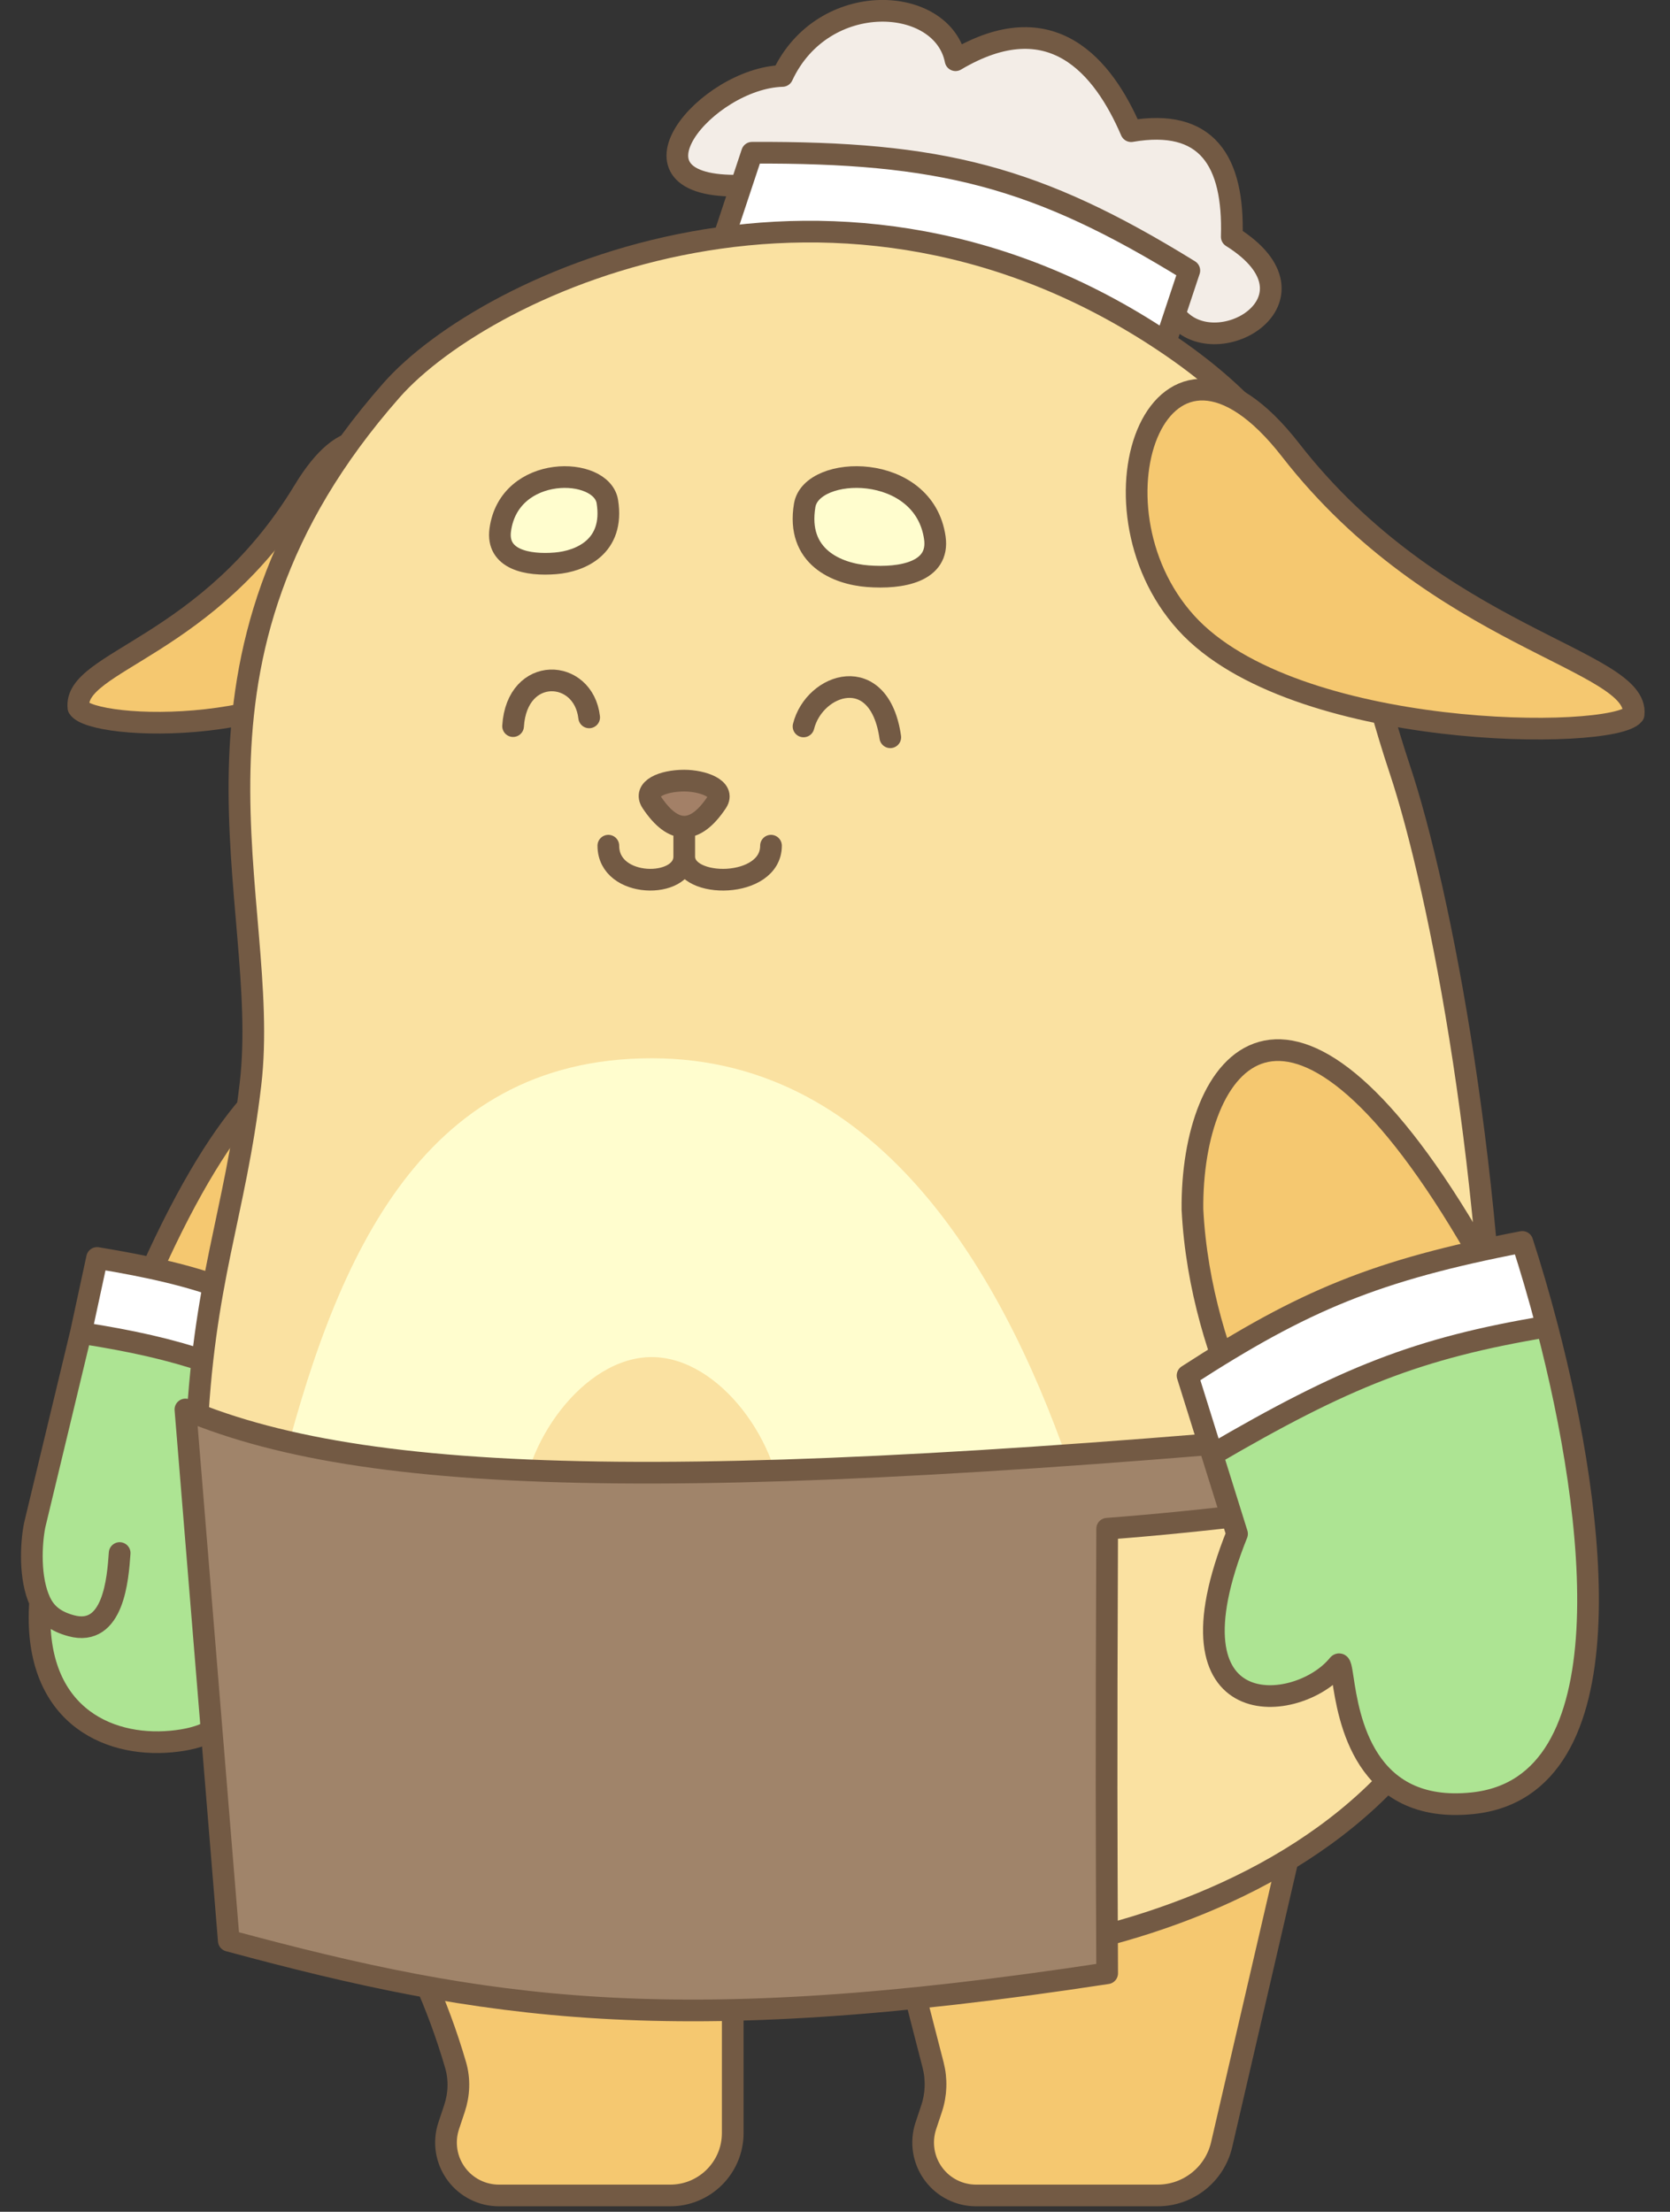 <svg width="77" height="102" viewBox="0 0 77 102" fill="none" xmlns="http://www.w3.org/2000/svg">
<rect x="0" y="0" width="77" height="102" fill="#333333" stroke="none"/>
<path d="M14.007 22.636C9.613 29.897 3.379 30.467 3.616 32.637C4.272 33.701 14.145 34.098 17.355 29.575C20.566 25.052 17.91 16.187 14.007 22.636Z" fill="#F5C870" stroke="#735A44" stroke-linecap="round" stroke-linejoin="round"/>
<path d="M7.296 57.92C14.164 43.151 19.172 48.641 19.808 55.477C20.175 62.679 16.912 69.131 15.742 69.959C11.223 73.938 0.429 72.689 7.296 57.92Z" fill="#F5C870" stroke="#735A44" stroke-linecap="round" stroke-linejoin="round"/>
<path fill-rule="evenodd" clip-rule="evenodd" d="M14.129 68.088C14.444 67.073 14.743 66.112 14.989 65.274C10.876 63.079 8.432 62.199 3.73 61.469L1.598 70.341C1.43 71.193 1.348 72.796 1.85 73.867C1.486 78.998 4.882 80.598 7.909 80.312C10.841 80.034 11.229 78.519 12.255 74.513C12.289 74.382 12.323 74.247 12.359 74.11C12.837 72.25 13.514 70.067 14.129 68.088Z" fill="#ADE493"/>
<path d="M15.7 62.317C11.878 59.714 9.386 58.822 4.476 58.013L3.73 61.469C8.432 62.199 10.876 63.079 14.989 65.274C15.375 63.964 15.276 64.013 15.7 62.317Z" fill="white"/>
<path d="M5.517 71.621C5.435 72.785 5.242 75.511 3.275 74.971C2.58 74.78 2.124 74.453 1.85 73.867M1.85 73.867C1.348 72.796 1.43 71.193 1.598 70.341L3.73 61.469M1.85 73.867C1.486 78.998 4.882 80.598 7.909 80.312C10.841 80.034 11.229 78.519 12.255 74.513C12.289 74.382 12.323 74.247 12.359 74.11C12.837 72.25 13.514 70.067 14.129 68.088C14.444 67.073 14.743 66.112 14.989 65.274M3.73 61.469L4.476 58.013C9.386 58.822 11.878 59.714 15.7 62.317C15.276 64.013 15.375 63.964 14.989 65.274M3.73 61.469C8.432 62.199 10.876 63.079 14.989 65.274" stroke="#735A44" stroke-linecap="round" stroke-linejoin="round"/>
<path d="M56.328 98.902L59.549 85C53.382 81.5 40.288 84.6 41.549 89.5C43.187 95.867 41.733 90.218 43.023 95.23C43.193 95.89 43.17 96.592 42.954 97.239L42.689 98.034C42.436 98.794 42.571 99.63 43.052 100.271C43.513 100.886 44.237 101.247 45.005 101.247L53.377 101.247C54.786 101.247 56.01 100.275 56.328 98.902Z" fill="#F5C870" stroke="#735A44"/>
<path d="M33.785 98.367L33.785 85.5C27.618 82 13.788 75.6 15.049 80.5C16.695 86.899 19.266 89.255 21.008 95.237C21.198 95.892 21.17 96.592 20.954 97.239L20.689 98.034C20.436 98.794 20.571 99.63 21.052 100.271C21.513 100.886 22.237 101.247 23.005 101.247L30.904 101.247C32.495 101.247 33.785 99.958 33.785 98.367Z" fill="#F5C870" stroke="#735A44"/>
<path fill-rule="evenodd" clip-rule="evenodd" d="M36.075 3.503C32.577 3.602 28.22 8.727 34.172 8.559L34.675 7.044C43.339 7.005 47.78 8.116 54.837 12.476L54.166 14.495C55.964 16.945 61.377 13.791 56.794 10.919C56.901 7.402 55.638 5.45 52.154 6.049C50.87 3.063 48.485 0.15 44.058 2.777C43.473 -0.208 37.961 -0.552 36.075 3.503Z" fill="#F3EDE7"/>
<path d="M54.837 12.476C47.78 8.116 43.339 7.005 34.675 7.044L34.172 8.559L32.831 12.598C42.092 12.215 46.549 13.332 52.993 18.03L54.166 14.495L54.837 12.476Z" fill="white"/>
<path d="M34.172 8.559L32.831 12.598C42.092 12.215 46.549 13.332 52.993 18.03L54.166 14.495M34.172 8.559L34.675 7.044C43.339 7.005 47.78 8.116 54.837 12.476L54.166 14.495M34.172 8.559C28.22 8.727 32.577 3.602 36.075 3.503C37.961 -0.552 43.473 -0.208 44.058 2.777C48.485 0.15 50.87 3.063 52.154 6.049C55.638 5.45 56.901 7.402 56.794 10.919C61.377 13.791 55.964 16.945 54.166 14.495" stroke="#735A44" stroke-linecap="round" stroke-linejoin="round"/>
<path d="M54.049 16C38.715 5.458 22.449 13 18.049 18C7.049 30.5 12.549 41.5 11.549 50C10.826 56.142 9.361 59 9.049 66.5C8.049 90.5 31.549 90 40.049 90.5C48.549 91 69.049 87 69.049 69C69.049 54.6 66.382 41 64.549 35.5C61.882 27.5 62.049 21.5 54.049 16Z" fill="#FAE1A1" stroke="#735A44" stroke-linecap="round" stroke-linejoin="round"/>
<path d="M59.505 20.753C66.276 29.458 75.616 30.417 75.322 32.947C74.37 34.162 59.613 34.166 54.687 28.72C49.76 23.274 53.49 13.02 59.505 20.753Z" fill="#F5C870" stroke="#735A44" stroke-linecap="round" stroke-linejoin="round"/>
<path d="M67.675 56.936C59.352 42.936 54.923 48.903 54.981 55.769C55.343 62.971 59.24 69.06 60.488 69.766C65.385 73.269 75.998 70.936 67.675 56.936Z" fill="#F5C870" stroke="#735A44" stroke-linecap="round" stroke-linejoin="round"/>
<path d="M49.549 68.303C54.049 81.803 40.549 89 30.049 87.803C19.049 86.549 9.118 83.303 12.868 68.303C15.368 58.303 19.279 48.803 30.049 48.803C40.818 48.803 46.549 59.303 49.549 68.303ZM24.049 69.803C24.049 72.962 26.89 74.023 30.049 74.023C33.208 74.023 36.049 72.962 36.049 69.803C36.049 66.644 33.208 62.584 30.049 62.584C26.89 62.584 24.049 66.644 24.049 69.803Z" fill="#FFFDCE"/>
<path d="M68.049 65.5C33.039 68.885 17.361 68.708 8.549 65L10.549 89.5C22.374 92.691 31.02 94.061 51.049 91C51.023 84.657 51.003 81.456 51.049 70.5C55.637 70.148 59.778 69.622 68.049 68.5V65.5Z" fill="#A0846A" stroke="#735A44" stroke-linecap="round" stroke-linejoin="round"/>
<path fill-rule="evenodd" clip-rule="evenodd" d="M67.909 83.158C75.114 82.393 73.629 69.983 71.329 61.174C65.368 62.164 61.986 63.527 55.896 67.085L57.037 70.735C53.459 79.663 59.868 79.045 61.701 76.777C61.799 76.656 61.841 76.933 61.917 77.431C62.185 79.188 62.873 83.692 67.909 83.158Z" fill="#ADE493"/>
<path d="M70.191 57.273C63.459 58.571 60.111 59.968 54.755 63.435L55.896 67.085C61.986 63.527 65.368 62.164 71.329 61.174C70.96 59.76 70.569 58.438 70.191 57.273Z" fill="white"/>
<path d="M55.896 67.085L54.755 63.435C60.111 59.968 63.459 58.571 70.191 57.273C70.569 58.438 70.96 59.76 71.329 61.174M55.896 67.085L57.037 70.735C53.459 79.663 59.868 79.045 61.701 76.777C61.799 76.656 61.841 76.933 61.917 77.431C62.185 79.188 62.873 83.692 67.909 83.158C75.114 82.393 73.629 69.983 71.329 61.174M55.896 67.085C61.986 63.527 65.368 62.164 71.329 61.174" stroke="#735A44" stroke-linecap="round" stroke-linejoin="round"/>
<path d="M43.103 24.803C42.603 21.303 37.421 21.418 37.103 23.303C36.702 25.693 38.6 26.461 40.002 26.572C41.578 26.696 43.327 26.369 43.103 24.803Z" fill="#FFFDCE" stroke="#735A44"/>
<path d="M23.065 24.44C23.476 21.394 27.743 21.494 28.004 23.134C28.335 25.214 26.772 25.883 25.618 25.979C24.321 26.087 22.881 25.802 23.065 24.44Z" fill="#FFFDCE" stroke="#735A44"/>
<path d="M33.049 37C33.469 36.37 32.382 36 31.549 36C30.549 36 29.64 36.386 30.049 37C31.049 38.5 32.049 38.5 33.049 37Z" fill="#A38067" stroke="#735A44"/>
<path d="M31.549 38.5V39.5M31.549 39.5C31.549 41 28.049 41 28.049 39M31.549 39.5C31.549 41 35.549 41 35.549 39" stroke="#735A44" stroke-linecap="round" stroke-linejoin="round"/>
<path d="M37.049 33.5C37.549 31.5 40.549 30.5 41.049 34" stroke="#735A44" stroke-linecap="round" stroke-linejoin="round"/>
<path d="M27.165 33.083C26.905 30.819 23.837 30.669 23.657 33.486" stroke="#735A44" stroke-linecap="round" stroke-linejoin="round"/>
</svg>
